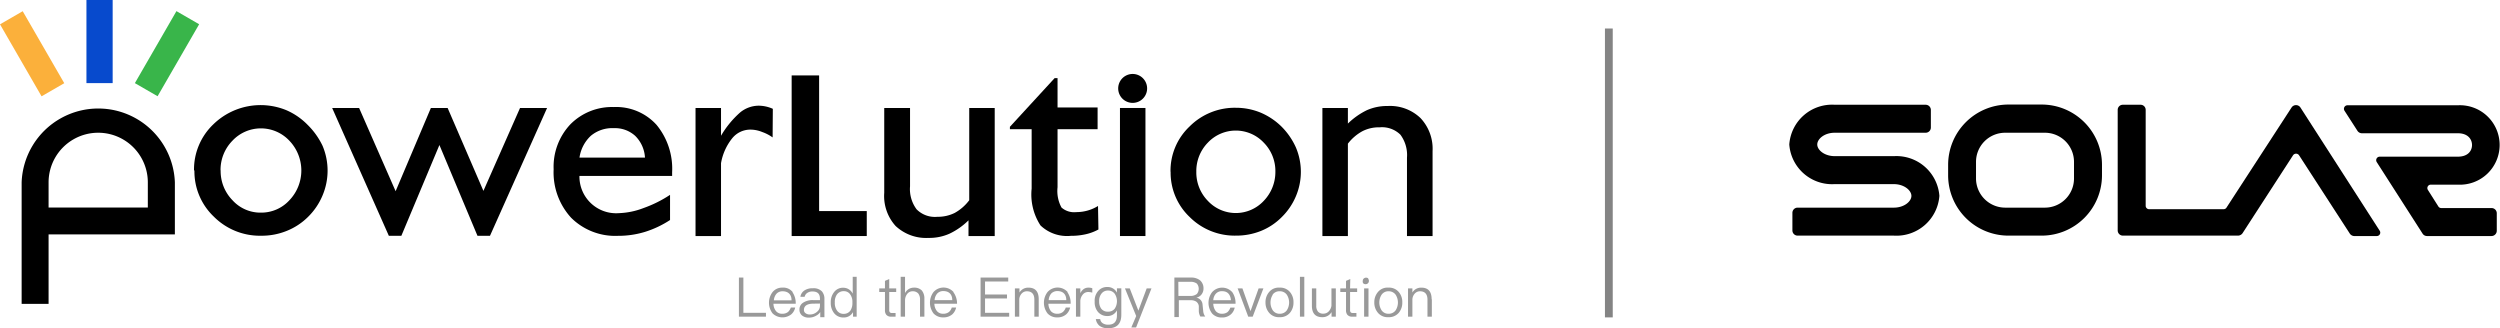 <svg xmlns="http://www.w3.org/2000/svg" viewBox="0 0 240.32 31.55"><defs><style>.cls-1{fill:#848484;}.cls-2{fill:#074acd;}.cls-3{fill:#39b54a;}.cls-4{fill:#fbb03b;}.cls-5{fill:#999;}</style></defs><title>资源 2SOLAR</title><g id="图层_2" data-name="图层 2"><g id="图层_1-2" data-name="图层 1"><path d="M234.68,20h4.82a.5.5,0,0,1,.51.5v1.68a.51.51,0,0,1-.51.51h-6.2a.5.5,0,0,1-.42-.23l-4.41-6.88a.34.34,0,0,1,.28-.52h7.52c1,0,1.36-.59,1.36-1.12s-.37-1.13-1.36-1.13h-9.22a.51.51,0,0,1-.43-.23l-1.25-1.94a.34.34,0,0,1,.28-.52h10.62a3.82,3.82,0,1,1,0,7.63h-2.6a.33.33,0,0,0-.28.51l1,1.58A.33.33,0,0,0,234.68,20Z"/><path d="M186.43,18.83a4.14,4.14,0,0,1-4.38,3.82H172.8a.5.5,0,0,1-.5-.51V20.46a.5.5,0,0,1,.5-.5h9.25c1,0,1.69-.6,1.69-1.13s-.7-1.13-1.69-1.13h-5.71A4.12,4.12,0,0,1,172,13.89a4.12,4.12,0,0,1,4.37-3.82h8.74a.5.5,0,0,1,.5.5v1.69a.5.5,0,0,1-.5.5h-8.74c-1,0-1.68.6-1.68,1.13s.69,1.12,1.68,1.12h5.71A4.14,4.14,0,0,1,186.43,18.83Z"/><path d="M225.86,22.42,221,14.92a.35.35,0,0,0-.57,0l-4.86,7.5a.54.54,0,0,1-.43.23H204.07a.5.5,0,0,1-.5-.48V10.55a.49.49,0,0,1,.5-.48h1.69a.49.49,0,0,1,.5.48V19.8a.33.33,0,0,0,.34.31h7.12A.35.35,0,0,0,214,20l6.28-9.66a.51.51,0,0,1,.86,0l7.61,11.83a.33.33,0,0,1-.28.52h-2.19A.54.54,0,0,1,225.86,22.42Z"/><path d="M196.26,22.65h-3.2a5.8,5.8,0,0,1-5.79-5.8v-1a5.8,5.8,0,0,1,5.79-5.8h3.2a5.8,5.8,0,0,1,5.8,5.8v1A5.8,5.8,0,0,1,196.26,22.65Zm-3.51-9.89a2.8,2.8,0,0,0-2.8,2.8v1.6a2.81,2.81,0,0,0,2.8,2.8h3.82a2.8,2.8,0,0,0,2.8-2.8v-1.6a2.8,2.8,0,0,0-2.8-2.8Z"/><rect class="cls-1" x="154.28" y="2.74" width="0.75" height="27.77"/><path d="M4.67,29.21H2.08V17.53a7.37,7.37,0,0,1,14.73,0v5H4.67Zm0-9.26h9.54V17.53a4.77,4.77,0,0,0-9.54,0Z"/><rect class="cls-2" x="8.31" width="2.52" height="7.99"/><rect class="cls-3" x="12.06" y="3.91" width="7.99" height="2.52" transform="translate(3.55 16.48) rotate(-60)"/><rect class="cls-4" x="1.83" y="1.17" width="2.52" height="7.99" transform="translate(-2.17 2.24) rotate(-30)"/><path d="M18.65,16.39a6,6,0,0,1,1.87-4.45,6.51,6.51,0,0,1,7-1.35A6.41,6.41,0,0,1,29.57,12,7.14,7.14,0,0,1,31,14a6.12,6.12,0,0,1,0,4.8,6.26,6.26,0,0,1-1.39,2.05,6.13,6.13,0,0,1-2.06,1.35,6.38,6.38,0,0,1-2.44.46,6.25,6.25,0,0,1-4.55-1.83,6,6,0,0,1-1.87-4.45m2.52,0a4,4,0,0,0,1.14,2.87,3.62,3.62,0,0,0,2.74,1.19,3.66,3.66,0,0,0,2.73-1.19,4.14,4.14,0,0,0,0-5.72,3.75,3.75,0,0,0-5.48,0,4,4,0,0,0-1.14,2.85"/><polygon points="37.38 22.67 31.93 10.38 34.52 10.38 38.03 18.38 41.42 10.38 43.03 10.38 46.47 18.35 49.99 10.38 52.59 10.38 47.1 22.67 45.9 22.67 42.24 13.94 38.58 22.67 37.38 22.67"/><path d="M64.41,21.15A9.62,9.62,0,0,1,62,22.29a8.75,8.75,0,0,1-2.6.38,6,6,0,0,1-4.5-1.74,6.45,6.45,0,0,1-1.68-4.66,5.94,5.94,0,0,1,1.62-4.33A5.62,5.62,0,0,1,59,10.29,5.23,5.23,0,0,1,63.11,12a6.63,6.63,0,0,1,1.5,4.56v.35H55.7a3.53,3.53,0,0,0,3.8,3.58A7.26,7.26,0,0,0,61.86,20a11.63,11.63,0,0,0,2.55-1.27Zm-8.71-6H62a3.18,3.18,0,0,0-.94-2.09A2.89,2.89,0,0,0,59,12.32a3.21,3.21,0,0,0-2.2.73,3.55,3.55,0,0,0-1.1,2.14"/><polygon points="76.1 22.69 76.1 7.25 78.74 7.25 78.74 20.29 83.32 20.29 83.32 22.69 76.1 22.69"/><path d="M93.1,21.18a6.59,6.59,0,0,1-1.84,1.29,4.77,4.77,0,0,1-2,.4,4.29,4.29,0,0,1-3.17-1.15A4.29,4.29,0,0,1,85,18.54V10.38h2.48v7.54a3.25,3.25,0,0,0,.63,2.2,2.47,2.47,0,0,0,2,.72,3.63,3.63,0,0,0,1.66-.37,4.41,4.41,0,0,0,1.4-1.22V10.38h2.45V22.69H93.1Z"/><path d="M105.59,22.06a4.66,4.66,0,0,1-1.23.46,6.38,6.38,0,0,1-1.42.15,3.69,3.69,0,0,1-2.92-1,5.45,5.45,0,0,1-.85-3.54V12.42H97.08v-.23l4.3-4.68h.28v2.82h3.85v2.09h-3.85V18a3.32,3.32,0,0,0,.38,1.95,1.84,1.84,0,0,0,1.42.44,4,4,0,0,0,1.09-.15,3.92,3.92,0,0,0,1-.44Z"/><path d="M107.49,8.5a1.39,1.39,0,1,1,2.78,0,1.39,1.39,0,1,1-2.78,0"/><rect x="107.66" y="10.38" width="2.45" height="12.31"/><path d="M112.52,16.52a5.85,5.85,0,0,1,1.83-4.36,6.13,6.13,0,0,1,4.46-1.8,6.23,6.23,0,0,1,2.38.47,6.46,6.46,0,0,1,2,1.34,6.73,6.73,0,0,1,1.38,2,6,6,0,0,1,0,4.7,6.12,6.12,0,0,1-1.36,2,5.92,5.92,0,0,1-2,1.33,6.35,6.35,0,0,1-2.39.45,6.12,6.12,0,0,1-4.46-1.79,5.87,5.87,0,0,1-1.83-4.36m2.47,0a3.91,3.91,0,0,0,1.11,2.81,3.67,3.67,0,0,0,5.37,0,4,4,0,0,0,1.12-2.81,3.88,3.88,0,0,0-1.12-2.79,3.69,3.69,0,0,0-5.37,0A3.91,3.91,0,0,0,115,16.52"/><path d="M127.12,22.69V10.38h2.45v1.5a6.93,6.93,0,0,1,1.83-1.29,4.82,4.82,0,0,1,2-.4,4.22,4.22,0,0,1,3.15,1.16,4.3,4.3,0,0,1,1.16,3.18v8.16h-2.46V15.16a3.28,3.28,0,0,0-.63-2.21,2.52,2.52,0,0,0-2-.71,3.46,3.46,0,0,0-1.65.37,4.45,4.45,0,0,0-1.4,1.2v8.88Z"/><path d="M74.29,10.46h0a3.38,3.38,0,0,0-1.36-.3,2.83,2.83,0,0,0-1.77.64,9.1,9.1,0,0,0-1.85,2.25V10.38H66.86V22.69h2.45v-7a5.24,5.24,0,0,1,1.07-2.39,2.24,2.24,0,0,1,1.74-.84,3,3,0,0,1,1.15.23,3.94,3.94,0,0,1,1,.52Z"/><polygon class="cls-5" points="71.46 26.68 71.46 30.07 73.63 30.07 73.63 30.44 71.03 30.44 71.03 26.68 71.46 26.68"/><path class="cls-5" d="M76.18,28.09a1.85,1.85,0,0,1,.31,1.11H74.35a1.16,1.16,0,0,0,.25.71.75.75,0,0,0,.61.25.85.85,0,0,0,.54-.17,1,1,0,0,0,.27-.43h.42a1.18,1.18,0,0,1-.37.65,1.37,1.37,0,0,1-1.8-.08,1.69,1.69,0,0,1,0-2.06,1.17,1.17,0,0,1,.94-.42,1.14,1.14,0,0,1,1,.44m-1.56.14a1.07,1.07,0,0,0-.26.64h1.7c0-.58-.34-.87-.86-.87a.78.78,0,0,0-.58.23"/><path class="cls-5" d="M79,28a1.08,1.08,0,0,1,.25.74v1.75h-.4V30a1.14,1.14,0,0,1-.42.36,1.33,1.33,0,0,1-.67.17,1,1,0,0,1-.66-.2.71.71,0,0,1-.25-.55.76.76,0,0,1,.38-.7,1.65,1.65,0,0,1,.94-.23h.65v-.14c0-.46-.23-.69-.71-.69a.85.85,0,0,0-.48.12.59.59,0,0,0-.28.39l-.41,0a.89.89,0,0,1,.42-.63,1.39,1.39,0,0,1,.78-.19A1.12,1.12,0,0,1,79,28m-.8,1.19c-.61,0-.92.21-.92.61a.36.36,0,0,0,.16.31.65.65,0,0,0,.41.12,1,1,0,0,0,.68-.25.74.74,0,0,0,.29-.56v-.24Z"/><path class="cls-5" d="M82.35,26.61v3.83H82V30a1,1,0,0,1-.9.52,1.12,1.12,0,0,1-.93-.43,1.56,1.56,0,0,1-.31-1,1.54,1.54,0,0,1,.31-1,1.07,1.07,0,0,1,.91-.43,1,1,0,0,1,.89.57V26.61Zm-1.9,1.7a1.23,1.23,0,0,0-.2.76,1.24,1.24,0,0,0,.2.77.75.75,0,0,0,.66.33.76.76,0,0,0,.64-.32,1.29,1.29,0,0,0,.19-.74v-.05a1.21,1.21,0,0,0-.22-.77.71.71,0,0,0-.59-.3.79.79,0,0,0-.68.32"/><path class="cls-5" d="M85.48,27.72h.67v.35h-.67V29.8a.32.32,0,0,0,.06.22.27.27,0,0,0,.2.07h.35v.35h-.41a.58.58,0,0,1-.48-.18.67.67,0,0,1-.13-.46V28.07h-.55v-.35h.55V27l.41-.18Z"/><path class="cls-5" d="M87,26.61v1.56a1,1,0,0,1,.38-.4,1,1,0,0,1,.5-.12,1,1,0,0,1,.73.27,1.21,1.21,0,0,1,.25.8v1.72h-.42V28.79a.92.92,0,0,0-.18-.59.71.71,0,0,0-.53-.2.64.64,0,0,0-.52.25,1,1,0,0,0-.21.64v1.55h-.42V26.61Z"/><path class="cls-5" d="M91.65,28.09A1.85,1.85,0,0,1,92,29.2H89.82a1.16,1.16,0,0,0,.25.71.76.76,0,0,0,.61.25.85.85,0,0,0,.54-.17.84.84,0,0,0,.27-.43h.42a1.23,1.23,0,0,1-.36.65,1.28,1.28,0,0,1-.87.3,1.23,1.23,0,0,1-.94-.38,1.71,1.71,0,0,1,0-2.06,1.29,1.29,0,0,1,1.92,0m-1.56.14a1.07,1.07,0,0,0-.26.64h1.7c0-.58-.34-.87-.86-.87a.78.78,0,0,0-.58.23"/><polygon class="cls-5" points="96.92 26.68 96.92 27.06 94.69 27.06 94.69 28.31 96.8 28.31 96.8 28.69 94.69 28.69 94.69 30.07 97.01 30.07 97.01 30.44 94.26 30.44 94.26 26.68 96.92 26.68"/><path class="cls-5" d="M99.85,28.77v1.67h-.42V28.8c0-.53-.25-.8-.72-.8a.67.67,0,0,0-.49.21.88.88,0,0,0-.24.59v1.64h-.42V27.72H98v.4a1,1,0,0,1,.36-.35,1,1,0,0,1,.49-.12c.67,0,1,.37,1,1.12"/><path class="cls-5" d="M102.61,28.09a1.85,1.85,0,0,1,.31,1.11h-2.14a1.23,1.23,0,0,0,.24.71.78.78,0,0,0,.61.25.83.83,0,0,0,.54-.17.92.92,0,0,0,.28-.43h.42a1.24,1.24,0,0,1-.37.65,1.26,1.26,0,0,1-.87.3,1.21,1.21,0,0,1-.93-.38,1.69,1.69,0,0,1,0-2.06,1.3,1.3,0,0,1,1.93,0m-1.57.14a1.06,1.06,0,0,0-.25.64h1.69c0-.58-.34-.87-.85-.87a.81.81,0,0,0-.59.23"/><path class="cls-5" d="M105,27.71v.42a1.44,1.44,0,0,0-.4-.06.66.66,0,0,0-.54.28,1,1,0,0,0-.21.65v1.44h-.42V27.72h.42v.47a1.07,1.07,0,0,1,.28-.37.76.76,0,0,1,.5-.17,1,1,0,0,1,.37.06"/><path class="cls-5" d="M107.37,28.19v-.47h.42v2.53c0,.87-.42,1.3-1.24,1.3a1.32,1.32,0,0,1-.84-.22,1,1,0,0,1-.37-.66h.42a.55.55,0,0,0,.24.4.91.91,0,0,0,.55.14c.54,0,.82-.3.82-.9v-.48a1,1,0,0,1-.92.55,1.15,1.15,0,0,1-.9-.39,1.44,1.44,0,0,1-.32-1,1.4,1.4,0,0,1,.32-1,1.1,1.1,0,0,1,.9-.4,1,1,0,0,1,.92.54m-1.49.1a1.1,1.1,0,0,0-.22.73,1.18,1.18,0,0,0,.19.7.77.77,0,0,0,.66.3.79.79,0,0,0,.64-.28,1.3,1.3,0,0,0,0-1.45.77.77,0,0,0-.63-.3.75.75,0,0,0-.64.3"/><polygon class="cls-5" points="108.6 27.72 109.43 29.86 110.23 27.72 110.69 27.72 109.21 31.48 108.75 31.48 109.22 30.38 108.14 27.72 108.6 27.72"/><path class="cls-5" d="M114.47,26.68a1.38,1.38,0,0,1,.88.26,1,1,0,0,1,.34.79.91.91,0,0,1-.18.56.81.81,0,0,1-.51.32h0a.72.72,0,0,1,.6.69l.06.58a1,1,0,0,0,.2.55h-.47a1.14,1.14,0,0,1-.15-.5l0-.5A.63.63,0,0,0,115,29a.94.94,0,0,0-.54-.14h-1.14v1.62h-.43V26.68Zm-1.19,1.77h1.14a1,1,0,0,0,.63-.19.78.78,0,0,0,0-1,1,1,0,0,0-.64-.17h-1.14Z"/><path class="cls-5" d="M118.46,28.09a1.85,1.85,0,0,1,.31,1.11h-2.14a1.23,1.23,0,0,0,.24.71.78.78,0,0,0,.61.25A.86.86,0,0,0,118,30a1,1,0,0,0,.27-.43h.42a1.18,1.18,0,0,1-.37.65,1.24,1.24,0,0,1-.87.3,1.22,1.22,0,0,1-.93-.38,1.69,1.69,0,0,1,0-2.06,1.3,1.3,0,0,1,1.93,0m-1.56.14a1,1,0,0,0-.26.64h1.7c-.06-.58-.34-.87-.86-.87a.77.77,0,0,0-.58.23"/><polygon class="cls-5" points="119.43 27.72 120.21 29.91 120.99 27.72 121.45 27.72 120.42 30.44 119.99 30.44 118.97 27.72 119.43 27.72"/><path class="cls-5" d="M124,28.07a1.47,1.47,0,0,1,.34,1,1.49,1.49,0,0,1-.34,1,1.24,1.24,0,0,1-1,.42,1.21,1.21,0,0,1-1-.42,1.49,1.49,0,0,1-.35-1,1.48,1.48,0,0,1,.35-1,1.18,1.18,0,0,1,1-.42,1.21,1.21,0,0,1,1,.42m-1.65.26a1.39,1.39,0,0,0,0,1.5.78.78,0,0,0,.67.33.81.81,0,0,0,.68-.33,1.39,1.39,0,0,0,0-1.5A.81.81,0,0,0,123,28a.78.78,0,0,0-.67.33"/><rect class="cls-5" x="124.96" y="26.61" width="0.42" height="3.83"/><path class="cls-5" d="M126.53,27.72v1.66a.87.87,0,0,0,.17.58.66.66,0,0,0,.53.19.68.68,0,0,0,.49-.21,1,1,0,0,0,.27-.56V27.72h.42v2.72H128V30a1,1,0,0,1-.89.49q-1,0-1-1.11V27.72Z"/><path class="cls-5" d="M129.78,27.72h.68v.35h-.68V29.8a.32.32,0,0,0,.06.22.28.28,0,0,0,.2.07h.35v.35H130a.58.58,0,0,1-.48-.18.67.67,0,0,1-.13-.46V28.07h-.55v-.35h.55V27l.41-.18Z"/><path class="cls-5" d="M131.5,26.78a.29.29,0,0,1,.09.22.32.32,0,0,1-.09.23.34.34,0,0,1-.46,0A.32.32,0,0,1,131,27a.29.29,0,0,1,.09-.22.34.34,0,0,1,.46,0m0,3.66h-.42V27.72h.42Z"/><path class="cls-5" d="M134.46,28.07a1.47,1.47,0,0,1,.34,1,1.49,1.49,0,0,1-.34,1,1.24,1.24,0,0,1-1,.42,1.21,1.21,0,0,1-1-.42,1.49,1.49,0,0,1-.35-1,1.48,1.48,0,0,1,.35-1,1.18,1.18,0,0,1,1-.42,1.21,1.21,0,0,1,1,.42m-1.65.26a1.39,1.39,0,0,0,0,1.5.78.78,0,0,0,.67.33.81.81,0,0,0,.68-.33,1.39,1.39,0,0,0,0-1.5.81.81,0,0,0-.68-.33.78.78,0,0,0-.67.33"/><path class="cls-5" d="M137.64,28.77v1.67h-.42V28.8c0-.53-.25-.8-.72-.8a.67.67,0,0,0-.49.21.88.88,0,0,0-.24.59v1.64h-.42V27.72h.42v.4a.93.93,0,0,1,.36-.35,1,1,0,0,1,.49-.12c.67,0,1,.37,1,1.12"/></g></g></svg>